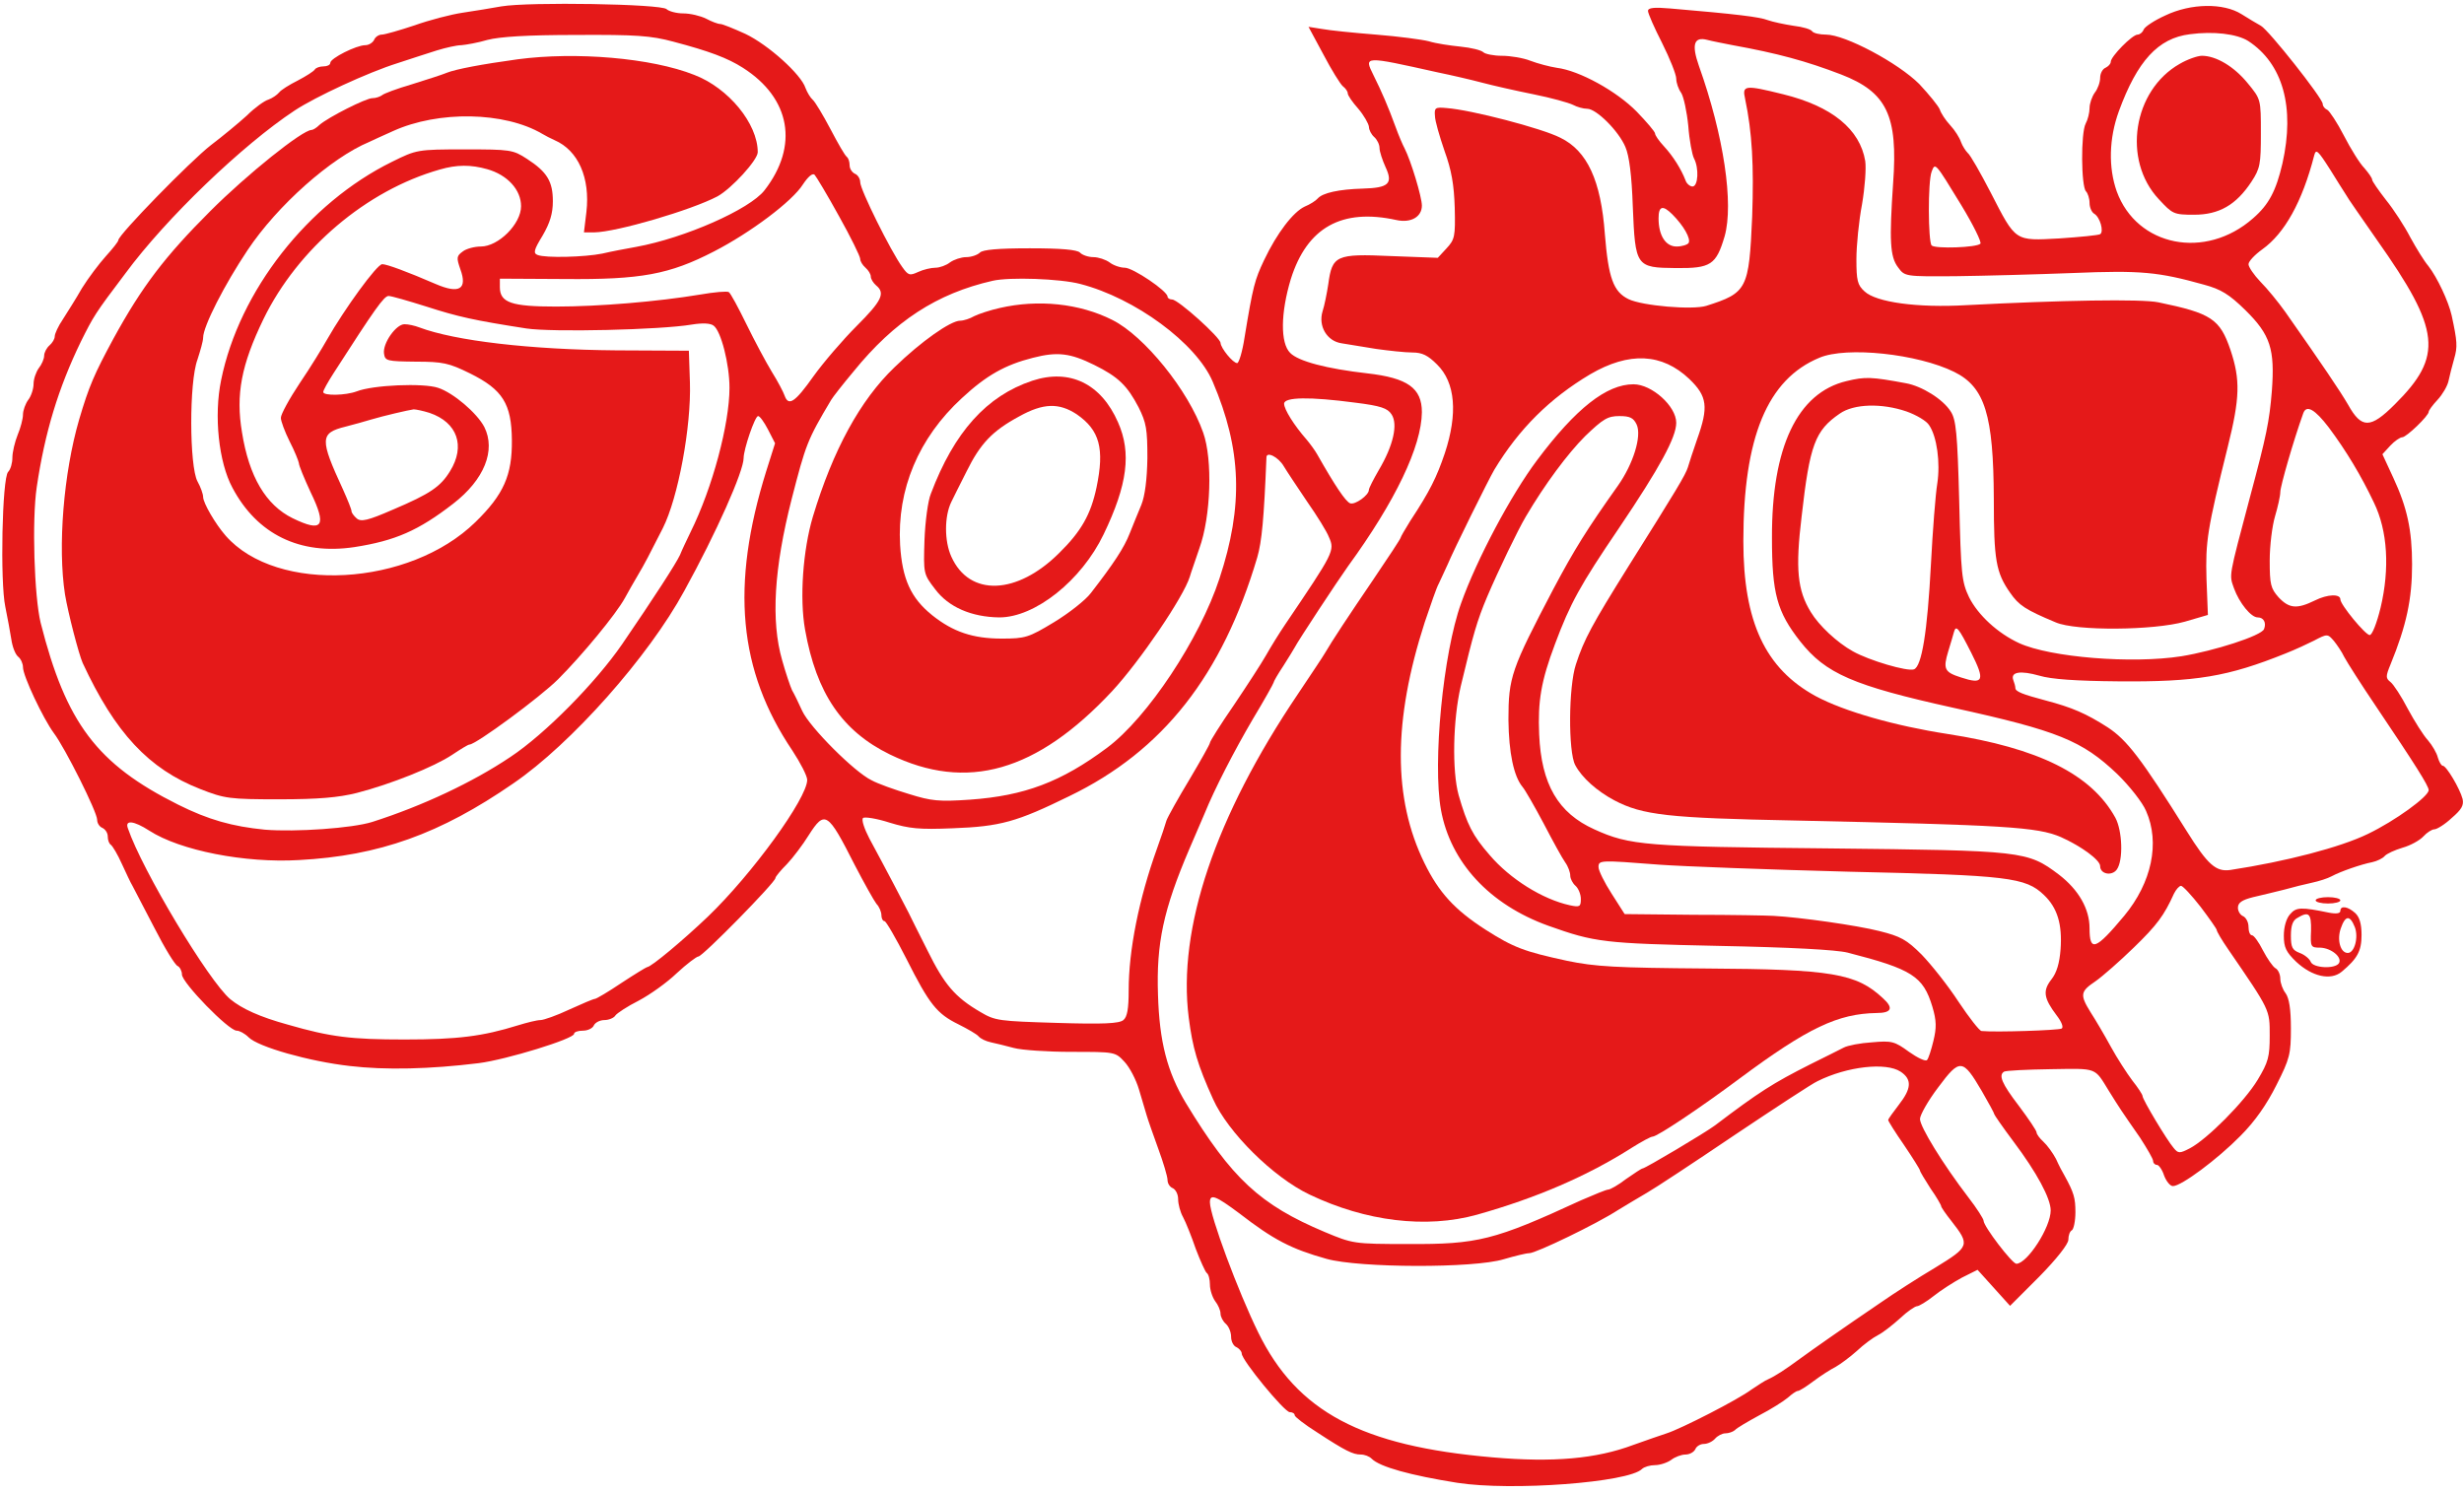 <svg height="1515" viewBox="4.5 6.7 697.5 421.7" width="2500" xmlns="http://www.w3.org/2000/svg"><g fill="#e51919"><path d="m146.5 8c-2.7.5-7.7 1.3-11 1.8-3.4.5-9.5 2.1-13.7 3.6-4.2 1.4-8.4 2.6-9.2 2.6-.9 0-1.9.7-2.2 1.5-.4.8-1.5 1.5-2.5 1.5-2.5 0-9.9 3.7-9.9 5 0 .6-.9 1-1.9 1-1.1 0-2.2.4-2.5.9s-2.5 1.9-4.8 3.1c-2.4 1.2-4.8 2.7-5.3 3.4-.6.7-1.9 1.6-3 2-1.1.3-3.9 2.3-6.1 4.5-2.3 2.1-6.9 5.9-10.2 8.4-5.8 4.5-26.2 25.4-26.2 26.9 0 .4-1.6 2.4-3.5 4.5s-5 6.2-6.8 9.1c-1.7 3-4.2 6.9-5.4 8.8-1.3 1.9-2.3 4.1-2.3 4.8 0 .8-.7 1.9-1.5 2.6s-1.5 2-1.5 2.9-.7 2.5-1.5 3.5c-.8 1.1-1.5 3.1-1.5 4.5s-.7 3.5-1.5 4.5c-.8 1.1-1.5 3-1.5 4.2s-.7 3.8-1.5 5.7c-.8 2-1.5 4.9-1.5 6.5 0 1.5-.5 3.3-1.2 4-1.7 1.7-2.3 31.2-.8 38.2.6 3 1.4 7.2 1.7 9.2.3 2.1 1.1 4.2 1.9 4.9.8.6 1.4 2 1.4 3 0 2.5 5.7 14.5 8.7 18.6 3.2 4.2 12.3 22.4 12.3 24.6 0 1 .7 2 1.5 2.3.8.4 1.5 1.4 1.5 2.4 0 1.1.4 2.1.9 2.4.5.4 1.9 2.7 3.1 5.4 1.2 2.6 2.5 5.4 3 6.2.4.8 3.2 6.2 6.2 11.9 2.9 5.7 5.9 10.6 6.6 10.8.6.3 1.2 1.4 1.2 2.4 0 2.3 13.2 15.9 15.5 15.9.8 0 2.3.8 3.4 1.9 2.7 2.7 17.1 6.8 28.6 8.1 10.1 1.2 22.7.9 36.5-.8 7.9-1 27-6.9 27-8.3 0-.5 1.1-.9 2.5-.9s2.8-.7 3.1-1.5c.4-.8 1.7-1.5 3-1.5 1.2 0 2.7-.6 3.1-1.3.4-.6 3.4-2.6 6.6-4.2 3.2-1.7 8-5.1 10.8-7.8 2.8-2.6 5.6-4.7 6.1-4.7 1.2 0 21.8-21 21.8-22.2 0-.4 1.5-2.2 3.3-4 1.7-1.8 4.5-5.5 6.1-8.1 4.6-7.2 5.4-6.7 13 8.3 2.7 5.2 5.5 10.2 6.2 11.1.8.8 1.4 2.3 1.4 3.2s.4 1.7.9 1.7c.4 0 3.2 4.8 6.2 10.7 6.5 12.9 8.6 15.5 14.7 18.5 2.6 1.3 5.2 2.8 5.7 3.4.6.7 2.1 1.4 3.5 1.7s4.3 1 6.5 1.6 9.6 1.1 16.3 1.1c12.3 0 12.4 0 15 2.8 1.5 1.6 3.3 5.1 4.1 7.8s1.8 6 2.2 7.4 1.9 5.6 3.3 9.5c1.4 3.8 2.6 7.8 2.6 8.8s.7 2 1.5 2.3c.8.4 1.5 1.7 1.5 3.1s.6 3.7 1.4 5.1c.8 1.5 2.4 5.5 3.6 9 1.3 3.4 2.7 6.5 3.1 6.8.5.3.9 1.8.9 3.3s.7 3.6 1.5 4.7c.8 1 1.5 2.6 1.5 3.5s.7 2.2 1.5 2.9 1.5 2.3 1.5 3.7c0 1.3.7 2.6 1.5 2.9.8.4 1.5 1.2 1.5 1.8 0 1.9 12.1 16.6 13.6 16.6.8 0 1.4.4 1.4.9 0 .4 2.8 2.6 6.3 4.8 8.1 5.3 10.2 6.3 12.4 6.3 1.1 0 2.4.5 3.1 1.2 2.3 2.3 11 4.7 24.2 6.8 15.4 2.4 48.5-.1 52.3-3.9.6-.6 2.3-1.1 3.7-1.1s3.5-.7 4.6-1.5c1-.8 2.9-1.5 4-1.5 1.2 0 2.4-.7 2.8-1.5.3-.8 1.4-1.5 2.4-1.5 1.1 0 2.5-.7 3.2-1.5s2-1.5 2.9-1.5 2.1-.4 2.7-.9c.5-.6 3.6-2.4 6.9-4.2 3.3-1.7 6.9-4 8.1-5 1.1-1 2.4-1.9 2.8-1.9.5 0 2.5-1.3 4.5-2.8s4.8-3.3 6.2-4c1.4-.8 4.1-2.8 6-4.5 1.9-1.8 4.6-3.8 6-4.5s4.2-2.9 6.3-4.8c2-1.9 4.2-3.4 4.8-3.4.5 0 2.7-1.3 4.7-2.9s5.6-3.9 8-5.2l4.4-2.2 4.6 5.1 4.6 5.1 8.3-8.3c4.9-5 8.2-9.2 8.2-10.4s.4-2.4 1-2.7c.5-.3 1-2.6 1-5.1 0-4-.4-5.5-3.1-10.4-.5-.8-1.6-2.9-2.4-4.7-.9-1.7-2.5-3.9-3.6-4.9-1-.9-1.9-2.1-1.9-2.6s-2.3-3.9-5-7.5c-4.9-6.4-5.8-8.7-4.2-9.7.5-.3 6.4-.6 13.2-.7 13.4-.2 12.3-.6 16.5 6.2 1.1 1.8 2.7 4.3 3.5 5.5s3.2 4.7 5.3 7.7c2 3.1 3.7 6 3.7 6.6s.5 1.1 1.1 1.1c.5 0 1.5 1.4 2 3 .6 1.6 1.7 3 2.5 3 2.4 0 12.6-7.6 19.1-14.2 4.2-4.2 7.5-9 10.2-14.4 3.8-7.5 4.1-8.8 4.1-16.1 0-5.4-.5-8.5-1.5-9.9-.8-1-1.5-2.9-1.5-4.1s-.6-2.6-1.4-3c-.7-.4-2.3-2.7-3.5-5-1.2-2.4-2.6-4.3-3.1-4.3-.6 0-1-1.1-1-2.4s-.7-2.6-1.5-3c-.8-.3-1.5-1.4-1.5-2.4 0-1.4 1.1-2.2 4.3-3 2.3-.5 6.2-1.5 8.7-2.1 2.5-.7 6.1-1.6 8-2s4.4-1.2 5.5-1.8c2.6-1.4 8.4-3.4 11.5-4 1.4-.3 3-1.1 3.5-1.7.6-.7 2.8-1.7 5.1-2.4 2.2-.6 4.9-2.1 5.9-3.2s2.4-2 3.1-2 3-1.4 4.9-3.2c2.8-2.4 3.5-3.6 3.1-5.4-.8-3-4.6-9.4-5.6-9.4-.4 0-1-1-1.4-2.3-.3-1.3-1.6-3.5-2.8-4.9-1.3-1.4-3.8-5.4-5.7-8.9-1.8-3.5-4.1-7-4.9-7.6-1.4-1.1-1.4-1.6 0-5 4.5-11 6.1-18.5 6.1-28.3 0-9.7-1.4-16.1-5.3-24.5l-3.1-6.7 2.2-2.4c1.2-1.3 2.8-2.4 3.4-2.4 1.2 0 7.5-6.1 7.5-7.2 0-.4 1.1-1.9 2.5-3.4s2.8-3.9 3.1-5.3 1-4.2 1.6-6.3c1-3.4.9-4.9-.7-12.3-.9-4-4.1-10.8-6.6-14-1.2-1.4-3.4-5-5.1-8.1-1.6-3.1-4.7-7.9-6.9-10.6-2.1-2.7-3.9-5.3-3.9-5.7 0-.5-1-1.9-2.2-3.3-1.3-1.3-3.9-5.5-5.8-9.2s-4.1-7-4.7-7.3c-.7-.3-1.3-1-1.3-1.7-.1-1.7-15.3-20.9-17.5-22.1-1.1-.6-3.6-2.1-5.5-3.3-5.1-3.2-14.3-3.1-21.6.4-3.1 1.4-5.8 3.2-6.1 4s-1.1 1.4-1.7 1.4c-1.5 0-7.6 6.2-7.6 7.7 0 .6-.7 1.3-1.5 1.7-.8.3-1.5 1.6-1.5 2.8 0 1.3-.7 3.2-1.5 4.2-.8 1.1-1.5 3.1-1.5 4.4s-.5 3.3-1.1 4.4c-1.4 2.6-1.3 17.8.1 19.2.5.5 1 2 1 3.3 0 1.2.6 2.6 1.3 3 1.7 1 2.8 5.1 1.7 5.8-.5.3-5.6.8-11.5 1.2-12.8.7-12.3 1-19.5-13-2.9-5.6-5.8-10.7-6.5-11.2-.6-.6-1.5-2-1.9-3.1-.4-1.2-1.7-3.3-3.1-4.8-1.3-1.4-2.6-3.4-2.9-4.4-.4-1-3-4.2-5.8-7.2-6-6-21-14-26.4-14-1.8 0-3.5-.4-3.9-.9-.3-.6-2.7-1.3-5.3-1.6-2.6-.4-5.9-1.1-7.3-1.6-2.3-.9-8.8-1.7-27.6-3.3-4.6-.4-6.3-.2-6.3.7 0 .7 1.8 4.8 4 9.1 2.2 4.4 4 8.9 4 10.1 0 1.1.6 2.9 1.4 4 .7 1.1 1.6 5.3 2 9.3.3 4.1 1.1 8.2 1.6 9.2 1.5 2.8 1.2 8-.4 8-.7 0-1.7-.8-2-1.8-1.2-3.1-3.5-6.8-6.1-9.6-1.4-1.5-2.5-3.1-2.5-3.6s-2.4-3.3-5.2-6.2c-5.7-5.8-16.2-11.6-22.6-12.4-2-.3-5.4-1.2-7.5-2-2-.8-5.7-1.4-8-1.4-2.4 0-4.8-.5-5.3-1-.6-.6-3.5-1.3-6.5-1.6s-7-.9-8.9-1.5c-1.9-.5-8.7-1.4-15-1.9s-13.2-1.2-15.3-1.6l-3.8-.6 4.2 7.8c2.3 4.4 4.8 8.4 5.5 9 .8.6 1.4 1.5 1.4 2 0 .6 1.3 2.5 3 4.4 1.6 1.9 2.9 4.2 3 5.1 0 .9.7 2.2 1.5 2.9s1.5 2.1 1.5 3.1.8 3.4 1.7 5.4c2.2 4.7.9 5.9-6.5 6.1-6.7.2-11.3 1.2-12.7 2.8-.5.6-2.2 1.7-3.7 2.3-3.2 1.5-7.8 7.4-11.5 15.2-2.6 5.5-3.1 7.2-5.5 21.8-.6 4-1.6 7.3-2.1 7.3-1.2 0-4.6-4.2-4.7-5.7 0-1.5-12-12.3-13.7-12.3-.7 0-1.3-.4-1.3-.8 0-1.6-9.8-8.2-12.1-8.2-1.3 0-3.3-.7-4.3-1.5-1.1-.8-3.2-1.5-4.6-1.5s-3.2-.6-3.8-1.3c-.9-.8-5.2-1.2-14.2-1.2s-13.3.4-14.1 1.2c-.7.7-2.5 1.3-3.9 1.3s-3.5.7-4.6 1.5c-1 .8-2.9 1.5-4.1 1.5s-3.4.5-4.9 1.2c-2.4 1.1-2.8 1-4.5-1.4-3.2-4.4-11.9-21.9-11.9-24 0-1-.7-2.1-1.5-2.4-.8-.4-1.5-1.4-1.5-2.4 0-1.1-.4-2.1-.8-2.4-.5-.3-2.5-3.8-4.6-7.8s-4.4-7.8-5-8.3c-.7-.6-1.6-2.1-2.1-3.4-1.2-3.8-10.5-12.2-17-15.3-3.3-1.5-6.5-2.8-7.1-2.8-.7 0-2.5-.7-4-1.5-1.6-.8-4.5-1.5-6.5-1.5-1.9 0-4.1-.6-4.7-1.2-1.5-1.5-38.9-2.1-46.7-.8zm494.4 9.8c9.8 6.4 13.3 18.7 9.7 34.7-1.8 7.7-3.8 11.6-8.3 15.5-13.5 11.9-32.9 8-38.6-7.6-2.4-6.8-2.2-15 .6-22.7 5.2-14.2 11.1-20.7 20.1-21.8 6.7-.9 13.3-.1 16.5 1.9zm-445.8.2c10.2 2.7 15.3 4.6 19.7 7.4 13.5 8.6 15.9 22.1 6.1 34.7-4.2 5.4-22.6 13.5-36.3 16-2.8.5-7.1 1.3-9.6 1.9-5 1-16 1.3-18.3.4-1.3-.5-1.1-1.4 1.4-5.5 2.1-3.6 2.9-6.3 2.9-9.7 0-5.6-1.6-8.3-7.3-12-4-2.6-4.7-2.7-17.7-2.7-13.4 0-13.6.1-20.5 3.5-23.8 11.7-43.3 36.6-48.4 61.8-2.1 10.1-.7 23.3 3.2 30.5 7 13.2 19.1 19.1 34.5 16.8 11.6-1.8 18.2-4.7 28-12.3 8.8-6.8 12.1-15.1 8.8-21.7-2.1-4-8.8-9.7-13.1-11.1-4.2-1.4-18.4-.8-23 1-3.2 1.2-9.5 1.3-9.5.2 0-.5 1.3-2.8 2.9-5.3 11.7-18.2 14.3-21.9 15.6-21.9.8 0 5.6 1.4 10.7 3 9 2.9 13.5 3.9 28.3 6.2 7.3 1.1 37.9.4 46.8-1.1 3.1-.5 5.3-.4 6.2.3 2.1 1.5 4.5 10.9 4.5 17.6 0 10.2-4.8 28.3-11 40.8-1.1 2.3-2.5 5.2-3 6.5-1.1 2.4-7.3 12-16.4 25.3-7.5 10.9-21.8 25.4-31.6 31.9-10.7 7.2-25 13.9-39.1 18.4-5.7 1.8-21.7 2.9-30.4 2.2-9.2-.9-16-2.8-24.6-7.1-23-11.5-31.7-23.1-38.9-51.5-1.8-7.4-2.5-29-1.1-38.4 2.3-15.5 6.1-28 12.5-41.2 3.6-7.2 3.9-7.8 12.6-19.3 11.5-15.6 33.2-36.4 47.9-46.1 5.9-3.9 20.8-10.8 29.1-13.4 3.6-1.2 8.6-2.8 11.1-3.6 2.6-.8 5.7-1.5 7-1.5 1.3-.1 4.7-.7 7.4-1.5 3.5-.9 11.2-1.4 25.1-1.4 16.9-.1 21.2.2 27.5 1.9zm299.9 1c12.7 2.3 20.8 4.5 30.7 8.3 12.9 5 16.1 11.6 14.7 30.7-1.1 16.3-.9 20.9 1.4 23.9 1.9 2.6 2 2.6 16.3 2.5 7.9-.1 22.9-.5 33.2-.9 19.3-.8 24.2-.3 37.1 3.3 4.8 1.3 7.1 2.7 11.7 7.2 7.1 7 8.4 11 7.5 23-.7 8.5-1.5 12.5-6.2 30-6.1 23-5.9 21.8-4.5 25.8 1.5 4.1 4.8 8.2 6.7 8.2 1.7 0 2.5 1.5 1.8 3.3-.7 1.9-14.2 6.2-23.4 7.7-14.1 2.2-37.1.3-45.9-3.7-6.1-2.8-11.7-8-14.2-13-2.1-4.4-2.3-6.5-2.8-27.3-.5-19.3-.9-23-2.4-25.3-2.2-3.5-8.2-7.2-12.7-8-9.7-1.8-11.5-1.9-16.8-.6-13.9 3.3-21.2 18.7-21.1 44.4 0 15.7 1.4 20.9 8 29.3 7.2 9.1 14.9 12.5 43.4 18.8 29.6 6.5 36.4 9.3 46.3 18.7 3.5 3.4 7.2 8.1 8.2 10.5 4 9 1.6 20.3-6.2 29.7-8.1 9.7-9.8 10.3-9.8 3.5 0-5.5-3.1-10.9-8.7-15.2-8.9-6.7-10.1-6.8-65.1-7.4-51.8-.5-56.3-.8-66.4-5.4-10.2-4.6-15-12.7-15.6-26.9-.4-9.3.5-15 4.5-25.6 4.3-11.5 7.1-16.6 18.1-32.8 11.6-17.2 16.2-25.7 16.2-29.8 0-4.7-6.9-10.9-12.1-10.9-7.6 0-16.3 6.8-27.3 21.5-7.3 9.7-17.1 28.1-21.5 40.5-5.1 14.1-8.1 45.2-5.7 58.5 2.7 14.8 13.7 26.8 30.4 32.8 13.2 4.7 15.6 5 48.2 5.7 20.3.4 33.3 1.1 36.5 1.9 18.3 4.7 21.4 6.7 24 15.3 1.2 4 1.2 6 .3 9.7-.6 2.5-1.4 5-1.8 5.4-.4.5-2.7-.6-5.1-2.3-4.1-3-4.9-3.2-10.5-2.7-3.3.2-6.9.9-8 1.5-1 .5-5.3 2.7-9.4 4.7-10.7 5.4-14.6 7.9-27 17.3-2.8 2.1-19.8 12.2-20.5 12.2-.3 0-2.4 1.4-4.7 3-2.2 1.7-4.5 3-5.1 3-.5 0-3.9 1.4-7.6 3-24.7 11.4-29.3 12.5-49.1 12.4-15.3 0-15.6-.1-23.5-3.4-18.3-7.7-26.3-15.1-39.3-36.5-5.3-8.8-7.5-17.4-7.9-30.6-.5-14.6 1.5-24.1 8.9-41.4 1.7-3.9 3.6-8.4 4.3-10 2.8-6.9 8.3-17.6 13.7-26.8 3.2-5.3 5.8-10 5.8-10.2 0-.3 1.2-2.4 2.8-4.8 1.5-2.3 2.9-4.7 3.2-5.2.9-1.8 12.1-18.8 15.1-23 13.4-18.4 20.8-33.9 20.9-43.6 0-6.8-4-9.7-15.5-11-11.4-1.3-19.5-3.4-21.8-5.8-2.8-2.8-2.7-11.3.2-20.9 4.6-14.6 14.4-20.1 29.9-16.7 4.1.9 7.2-.9 7.2-4.1 0-2.4-3.1-12.7-4.9-16.2-.5-.9-1.7-3.7-2.6-6.2-2-5.5-3.9-9.9-6.2-14.5-2.7-5.5-2.9-5.5 18.2-.8 3.9.8 9.5 2.1 12.5 2.9s9.6 2.3 14.6 3.3 10 2.4 11.2 3c1.1.6 2.9 1.1 4 1.1 2.6 0 8.9 6.3 10.8 10.8 1.1 2.5 1.8 8.1 2.1 16.8.7 17.1.9 17.4 12.2 17.5 9.9.1 11.4-.9 13.8-9 2.6-9.2-.2-28.4-7.3-48.3-2.1-6-1.4-8.3 2.4-7.3 1.5.4 4.7 1 7.2 1.5zm169.1 35.2c1.8 2.9 3.8 6.1 4.4 7 .5 1 4.6 6.8 8.9 13 18 25.5 18.8 32.8 5 46.5-6.9 6.9-9.4 6.9-13.2.1-2.4-4.1-7.2-11.2-17.8-26.3-2-2.8-5.1-6.6-7-8.5-1.9-2-3.4-4.2-3.4-5s1.8-2.7 3.9-4.2c6.3-4.5 11.3-13.4 14.7-26.6.5-1.9 1-1.5 4.5 4zm-521.7-.1c5.7 1.6 9.6 5.8 9.6 10.5 0 5-6.4 11.4-11.4 11.4-1.7 0-4.1.6-5.1 1.4-1.8 1.3-1.8 1.8-.7 5 2.1 5.7-.3 7.1-7 4.2-8.1-3.5-13.8-5.6-15.1-5.6-1.5 0-10.7 12.7-15.6 21.3-1.3 2.3-4.7 7.9-7.7 12.3-3 4.5-5.4 8.9-5.4 9.9 0 .9 1.1 3.9 2.5 6.7 1.4 2.7 2.5 5.5 2.6 6.1 0 .7 1.5 4.3 3.3 8.2 4.7 9.7 3.5 11.6-5.1 7.4-7.5-3.7-12.3-11.7-14.3-24.3-1.8-10.7-.2-19.1 6.1-32.1 9.7-19.9 29.1-36.4 49.9-42.3 4.8-1.4 8.8-1.4 13.4-.1zm417.3 10.2c3.4 5.6 5.8 10.5 5.4 10.9-1 1.1-12.8 1.5-13.8.5-1-1.1-1.1-18.1 0-20.9 1-2.7 1-2.6 8.4 9.5zm-317.7 3.1c3.3 5.9 6 11.4 6 12.1s.7 1.8 1.5 2.5 1.5 1.8 1.5 2.5.7 1.8 1.5 2.5c2.7 2.2 1.6 4.4-5.5 11.5-3.9 3.9-9.4 10.3-12.2 14.2-5.3 7.5-7.1 8.6-8.2 5.5-.3-.9-1.9-4-3.6-6.7-1.7-2.8-4.9-8.8-7.2-13.5s-4.5-8.8-5-9.1-4.1 0-8.1.7c-12 2-28.7 3.4-40.8 3.4-12.6 0-15.9-1.1-15.9-5.5v-2.4l18.3.1c21.7.2 29.7-1.3 42.3-7.8 10.3-5.3 22.2-14.2 25.2-19 1.4-2.1 2.7-3.3 3.3-2.7.4.4 3.6 5.7 6.9 11.7zm235.9-.5c3.2 3.2 5.3 6.9 4.6 8.1-.3.5-1.9 1-3.4 1-3.1 0-5.1-3.1-5.1-8 0-3.5 1.2-3.8 3.9-1.1zm-167.6 19.7c15.5 4 32.9 16.8 37.5 27.7 8.2 19.2 8.7 35.1 1.9 55.7-5.6 17.1-20.4 39.4-31.8 47.9-13 9.7-23.4 13.6-38.8 14.7-8.8.6-10.9.4-17.3-1.6-4-1.2-8.8-2.9-10.6-3.9-4.8-2.3-17.4-14.9-19.6-19.6-1-2.2-2.3-4.9-2.9-5.9-.5-1.1-1.8-4.9-2.8-8.5-3.2-11.1-2.3-26 2.7-45.6 4-15.5 4.4-16.7 11.2-28.1.4-.7 3.2-4.3 6.3-8 11.6-14.3 23.6-22.1 39.4-25.7 4.8-1.1 19.1-.6 24.8.9zm77.8 33.6c7.3.9 9.2 1.6 10.3 3.3 1.9 2.8.5 8.9-3.6 15.8-1.5 2.6-2.8 5.1-2.8 5.6 0 1.5-3.9 4.3-5.3 3.8-1.3-.5-4.3-5-9.3-13.8-.6-1.1-2-3-3-4.2-3.6-4.1-6.4-8.6-6.4-10.2 0-1.9 7.3-2 20.1-.3zm156.1 2.5c2.8 1 5.7 2.7 6.4 3.9 2.2 3.2 3.2 10.6 2.3 16.5-.5 3-1.3 13.3-1.8 22.9-1 19.1-2.6 28.9-4.8 29.7-1.8.7-12.7-2.5-17.3-5.1-4.5-2.5-9.6-7.3-11.9-11.1-3.8-6.2-4.4-12.2-2.6-27.1 2.3-20.3 3.8-24.3 10.8-29.1 4-2.8 11.9-3 18.9-.6zm-418.1.4c7.9 2.7 10.2 9.4 5.8 16.5-2.7 4.4-5.6 6.4-16.2 10.9-7.1 3.1-9 3.5-10.2 2.5-.8-.7-1.5-1.6-1.5-2.1s-1.1-3.2-2.4-6.1c-6.6-14.3-6.6-16 .7-17.8 2.3-.6 5.6-1.5 7.2-2 3.7-1.1 10.6-2.7 12.1-2.9.6 0 2.6.4 4.5 1zm537.6 4.1c5 6.7 9.2 13.7 12.8 21.3 3.9 8 4.5 18.7 1.9 29.7-1.1 4.5-2.4 7.8-3.1 7.8-1.2 0-8.3-8.6-8.3-10.1 0-1.6-3.6-1.5-7.2.3-5.1 2.5-7.3 2.3-10.3-.9-2.2-2.5-2.5-3.6-2.5-10.4 0-4.2.7-9.8 1.5-12.5s1.5-5.8 1.5-6.9c0-1.6 3.7-14.5 6.5-22.3.9-2.5 3.3-1.1 7.2 4zm-441.8.6 2 3.9-2.5 7.9c-10.1 32.4-7.9 56.4 7.4 79.1 2.3 3.5 4.2 7.2 4.2 8.3 0 5.2-15.6 26.7-28.1 38.7-6.9 6.6-16.1 14.3-17.2 14.3-.2 0-3.5 2-7.3 4.5-3.7 2.5-7.1 4.5-7.5 4.5s-3.7 1.4-7.2 3c-3.6 1.7-7.3 3-8.2 3-1 0-3.8.7-6.4 1.5-10 3.1-17 4-32.1 4s-20.9-.7-33-4.2c-8-2.2-13-4.5-16.3-7.2-6.1-5.1-25-36.6-29-48.4-.9-2.4 1.6-2.2 6.1.7 8.7 5.6 27 9.2 42.3 8.3 22.7-1.2 40-7.4 60.7-21.7 16.4-11.2 38.3-35.9 48.4-54.5 9.1-16.5 16.8-33.9 16.8-37.6 0-2.5 3.2-11.9 4.1-11.9.5 0 1.7 1.7 2.8 3.8zm245.9-1.4c1.5 3.3-1 11.2-5.3 17.3-8.8 12.4-12.3 18-18.3 29.3-11.9 22.7-12.7 24.9-12.7 37 .1 9.3 1.5 16 4 19 .7.8 3.4 5.5 6 10.4 2.6 5 5.3 9.9 6.1 11s1.4 2.8 1.4 3.7.7 2.2 1.5 2.9 1.5 2.4 1.5 3.7c0 2.2-.3 2.4-3.1 1.8-7.8-1.7-17-7.5-22.7-14.2-4.9-5.6-6.4-8.7-8.8-17-1.9-6.9-1.6-21.4.6-30.8 3.6-15 4.6-18.5 7.5-25.4 3.2-7.5 8.6-18.7 10.9-22.6 5.4-9.2 11.9-17.9 16.8-22.8 5.1-4.9 6.4-5.7 9.7-5.7 3 0 4 .5 4.9 2.4zm-99.9 11.8c.9 1.5 3.9 6 6.6 10 2.8 4 5.6 8.5 6.2 10.1 1.7 3.8 1.4 4.3-12.4 24.7-1.7 2.5-4.1 6.4-5.4 8.7s-5.4 8.6-9.1 14.1c-3.8 5.5-6.8 10.3-6.8 10.7s-2.6 5-5.8 10.4c-3.2 5.3-6.1 10.5-6.5 11.6-.3 1.1-1.5 4.7-2.7 8-5.1 14.2-8 28.7-8 40.1 0 5.2-.4 7.5-1.5 8.4-1.2 1-5.8 1.2-18.8.8-16.5-.5-17.5-.6-21.7-3.1-7.2-4.2-10.2-7.8-14.9-17.3-2.5-4.9-4.9-9.8-5.4-10.8-1-2-6.6-12.7-11.1-21-1.4-2.7-2.3-5.3-1.8-5.8.4-.4 3.8.1 7.5 1.3 5.6 1.7 8.4 2 17.9 1.6 13.5-.5 18.1-1.8 33-9.1 26.5-12.8 43.3-34.2 53.2-67.6 1.3-4.5 1.9-11 2.6-28.3 0-1.8 3.4-.1 4.9 2.5zm194.6 52.8c4 7.9 3.5 9.1-2.9 7-4.7-1.5-5.1-2.4-3.6-7.4.7-2.2 1.4-4.7 1.6-5.4.6-2.2 1.3-1.3 4.9 5.8zm102.7-3.3c.8 1 2.2 3 2.9 4.5.8 1.5 4.8 7.8 9 14 11.1 16.5 14.9 22.5 14.9 23.7 0 1.8-9.5 8.7-17.2 12.4-7.8 3.8-23.2 7.8-38.9 10.2-4.1.6-6.4-1.4-12.4-11-12.9-20.6-16.9-25.8-22.4-29.4-6.1-3.9-10-5.6-17.6-7.6-6.4-1.7-8.5-2.5-8.5-3.5 0-.5-.3-1.5-.6-2.3-.8-2.3 2.1-2.7 7.4-1.2 3.3 1 10.4 1.5 22.3 1.6 22 .2 31-1.3 47.4-7.9 2.8-1.1 6.4-2.8 8-3.6 3.8-2 3.9-2 5.7.1zm-191.1 63.3c6.8.5 31.1 1.4 53.9 2 45 1 49.9 1.6 55.1 6.6 3.8 3.6 5.2 8.3 4.7 15.3-.3 4-1.1 6.7-2.6 8.6-2.5 3.2-2.2 5.3 1.5 10.2 1.4 1.8 2 3.4 1.4 3.7-.8.5-18.7 1.1-22.7.7-.6-.1-3.5-3.8-6.5-8.3-3-4.6-7.7-10.5-10.4-13.3-4.3-4.3-6-5.2-12-6.7-6.3-1.6-22.4-3.9-30-4.3-1.6-.1-11.8-.3-22.5-.3l-19.6-.2-3.7-5.8c-2-3.1-3.7-6.5-3.7-7.5 0-2 .4-2 17.1-.7zm153.3 11.9c2.5 3.3 4.6 6.3 4.6 6.6 0 .4 1.4 2.8 3.2 5.4 12 17.5 11.8 17.1 11.8 24.5 0 6-.4 7.5-3.4 12.5-3.8 6.3-14.4 16.9-19.2 19.4-2.9 1.5-3.3 1.5-4.6-.1-1.9-2.2-8.8-13.7-8.8-14.7 0-.4-1.3-2.4-2.9-4.4-1.5-2-4.3-6.3-6.1-9.6s-4.4-7.7-5.7-9.7c-3.1-5-2.9-5.9 1.4-8.8 2-1.4 6.9-5.7 10.8-9.5 6.6-6.4 8.6-9.1 11.4-15.3.6-1.2 1.5-2.2 2-2.2s3 2.7 5.5 5.9zm-61.9 52.2c1.9 3.3 3.5 6.2 3.5 6.5 0 .2 2.4 3.7 5.4 7.7 6.7 8.9 10.6 16.2 10.6 19.6 0 4.8-6.6 15-9.7 15.1-1.2 0-9.3-10.6-9.3-12.2 0-.5-1.9-3.5-4.3-6.6-7.2-9.4-13.7-20-13.7-22.2 0-1.1 2.3-5.2 5.2-9 6.1-8.2 6.9-8.1 12.3 1.1zm-23-5.5c3.3 2.2 3.1 4.8-.5 9.4-1.6 2.1-3 4-3 4.3s2 3.5 4.5 7.1c2.5 3.7 4.5 6.9 4.5 7.2s1.4 2.6 3 5.1c1.7 2.4 3 4.7 3 5s1.3 2.2 2.9 4.2c5.3 6.8 5.2 7.2-4.6 13.2-4.9 2.9-11.7 7.3-15.3 9.8-10.9 7.4-19.3 13.3-23 16-4.2 3.1-7 4.9-9 5.8-.8.3-2.9 1.7-4.7 2.9-3.7 2.8-19.9 11.1-24 12.4-1.6.5-5.8 2-9.5 3.3-10.4 3.9-22.6 5-39.8 3.5-37.1-3.2-55.3-12.9-66.3-35.3-5.7-11.6-13.7-33.1-13.7-36.9 0-2.5 1.6-1.9 8.3 3.1 9.7 7.5 14.7 10.1 24.7 12.9 9.3 2.6 41.8 2.7 50.2.1 3.1-.9 6.3-1.7 7.2-1.7 1.9 0 19.1-8.3 25.1-12.2 2.2-1.3 5.9-3.6 8.2-4.9s13.5-8.7 24.9-16.4c11.5-7.7 22-14.6 23.4-15.2 8.4-4.2 19.4-5.4 23.5-2.7z"/><path d="m621.5 24.3c-13.2 7.5-16.3 27.2-5.9 38.3 3.9 4.2 4.2 4.4 10 4.4 7.1 0 11.9-2.8 16.2-9.3 2.5-3.8 2.7-5 2.7-13.8 0-9.6 0-9.6-3.7-14.1-3.9-4.8-9-7.8-13-7.8-1.2 0-4.1 1-6.3 2.3zm-470.5-1.3c-10.2 1.4-17.5 2.8-20 3.8-1.4.6-5.9 2-10 3.3-4.1 1.2-7.9 2.6-8.4 3.1-.6.4-1.7.8-2.7.8-1.8 0-12.5 5.4-15 7.6-.8.8-1.8 1.4-2.2 1.4-2.6 0-18.3 12.6-28.7 23-12.8 12.8-19.3 21.3-27.4 36.1-5.4 10-6.9 13.4-9.7 22.9-4.4 15.1-6.1 36-4 49.5.9 5.4 3.9 16.9 5 19.4 9.2 19.8 18.7 30 33.3 35.7 6.9 2.7 8.2 2.9 22.3 2.9 11.1 0 16.8-.5 22-1.8 9.7-2.5 21.9-7.4 27-10.8 2.4-1.6 4.5-2.9 4.9-2.9 1.8 0 20-13.4 25.1-18.5 6.7-6.7 16.4-18.4 18.9-23 .9-1.7 2.6-4.6 3.7-6.5 1.8-3 3.3-5.9 7-13.2 4.4-8.7 8.1-28.9 7.7-41.3l-.3-9-20.5-.1c-24.4-.2-45.7-2.7-55.8-6.5-1.3-.5-3.1-.9-4.2-.9-2.4 0-6.2 5.4-5.8 8.3.3 2.1.8 2.2 9 2.3 7.7 0 9.4.4 15.3 3.3 9.3 4.6 11.8 8.6 11.9 18.9.1 9.9-2.3 15.4-10.3 23.2-18.7 18.3-56.2 20.4-70.7 3.9-2.9-3.3-6.4-9.3-6.4-11 0-.8-.7-2.8-1.6-4.4-2.3-4.3-2.4-28.1 0-34.5.8-2.5 1.6-5.2 1.6-6.2 0-3.2 6.1-15.1 12.6-24.8 8.4-12.6 23.6-26.1 34.4-30.6.8-.4 3.9-1.8 6.8-3.1 12.8-5.8 31.5-5.5 42.2.8.8.5 2.4 1.3 3.5 1.8 6.7 2.9 10.1 10.7 9 20.3l-.7 5.8h2.9c6.4-.1 27.5-6.3 34.9-10.2 4-2.2 11.4-10.3 11.4-12.5 0-8.1-8.3-18.2-18-21.9-12.1-4.8-33.5-6.6-50-4.4zm347.5 11.2c2 9.5 2.5 18.8 2 33.3-.9 20.6-1.4 21.6-13 25.3-3.9 1.2-18.1 0-22-1.9-4.3-2.1-5.7-6-6.7-18.4-1.1-15.2-5-23.6-12.6-27.3-5.3-2.7-25.3-7.9-32.2-8.4-3.2-.3-3.5-.1-3.3 2.2 0 1.4 1.3 5.8 2.7 9.9 2 5.5 2.7 9.6 2.9 16.1.2 8.2 0 9-2.3 11.5l-2.5 2.7-13.3-.5c-15.5-.7-16.6-.2-17.7 8-.4 2.6-1.1 6.1-1.6 7.6-1.3 4.2 1.2 8.5 5.4 9.1 1.7.3 6.2 1 9.8 1.6 3.6.5 8.2 1 10.2 1 2.8 0 4.4.8 7 3.4 5.2 5.1 5.9 13.9 2.2 25.1-2.3 6.8-4.2 10.7-9.8 19.2-1.5 2.4-2.7 4.5-2.7 4.7 0 .3-3.5 5.6-7.7 11.8-7.4 10.9-11.7 17.4-13.8 21-.5.9-4 6.1-7.6 11.5-23.4 34.7-34.1 66.4-30.9 91.6 1.1 8.6 2.5 13.4 6.9 23.1 4.2 9.4 17 22.1 27.3 27 15.9 7.6 33 9.7 47.4 5.7 16.7-4.7 31.2-10.9 43.9-19 2.7-1.7 5.3-3.1 5.8-3.1 1.3 0 13.3-8 24.7-16.5 19.4-14.4 27.8-18.3 38.7-18.5 4.3 0 4.9-1.4 1.8-4.2-7.5-7-14.4-8.2-50-8.4-25.6-.2-31.4-.5-39.5-2.2-12-2.6-15-3.7-23-8.8-8.7-5.6-13.2-10.5-17.3-18.9-8.9-18.2-8.9-40.2.1-68.1 1.7-5 3.4-10 4-11 .5-1 1.6-3.5 2.5-5.4 1.6-3.9 11.6-24.1 13.2-26.8 7-11.6 15.7-20.2 27.1-27 11.1-6.5 20.4-6 28.1 1.3 5.1 4.9 5.5 7.9 2.2 17.1-1.1 3.2-2.3 6.8-2.6 7.9-.7 2.2-3.1 6.2-16.8 28-10.3 16.5-12.6 20.7-14.9 27.8-2.1 6.3-2.2 24.7-.2 28.5 1.9 3.6 6.2 7.4 11.1 10 8 4.2 15.3 5 51 5.7 59.5 1.3 68.7 1.8 75.4 4.7 5.8 2.6 11.1 6.5 11.1 8.2 0 2.3 3.3 2.9 4.7 1 1.9-2.6 1.6-11-.4-14.7-6.8-12.3-21.7-19.7-47.5-23.7-14.9-2.3-29.3-6.4-37.3-10.7-14.3-7.8-20.5-21-20.5-43.9 0-29.4 6.8-45.8 21.5-51.9 7.7-3.3 27.9-1.1 38.2 4 8.7 4.3 11.1 12.2 11.2 36 0 17.2.6 20.8 4.6 26.5 2.5 3.6 4.3 4.8 12.9 8.4 5.7 2.5 27.8 2.3 36.6-.2l6.5-1.9-.4-10.2c-.3-10.6.2-13.9 6-37.3 3.5-14 3.6-19.1.8-27.5-3-8.8-5.4-10.4-20.4-13.5-4.8-1-27.5-.6-54.4.8-13.8.8-25.5-.8-28.8-3.9-2-1.8-2.3-3.1-2.3-9.1 0-3.9.7-10.9 1.6-15.6.8-4.7 1.2-10.1.9-12.2-1.5-9-9.4-15.5-23.2-18.9-10.9-2.7-11.7-2.6-10.8 1.3zm-211 59.2c-2.7.6-6 1.7-7.2 2.3-1.2.7-3 1.3-4 1.3-2.7 0-11.1 5.9-18.6 13.2-9.7 9.3-17.4 23.4-23.1 42.3-2.8 9.4-3.8 23.1-2.2 32 3.2 18 10.5 28.7 24 35.3 21.8 10.6 41.6 4.9 62.9-17.9 7.8-8.4 20.2-26.6 22-32.4.3-1.1 1.6-4.7 2.7-8 3.3-9.1 3.8-25.2 1.1-32.8-4.2-12-16.7-27.4-25.7-31.9-9.3-4.7-21-5.9-31.9-3.4zm26.7 16.1c6.9 3.4 9.4 5.9 12.6 12 2.2 4.4 2.5 6.2 2.5 14.4-.1 6.1-.7 10.7-1.7 13.2-.9 2.2-2.4 5.8-3.3 8.1-1.6 4.1-4.5 8.5-11 16.9-1.5 2-6.2 5.7-10.5 8.3-7.1 4.3-8.1 4.6-14.7 4.6-8.2 0-13.8-1.9-19.7-6.6-6.1-4.9-8.5-10.3-9.1-19.9-.9-15.7 5.2-30.3 17.5-41.6 6.9-6.4 12.2-9.4 20.1-11.4 7-1.8 10.6-1.3 17.3 2z"/><path d="m296.7 114c-12.9 4.3-22.1 14.5-28.7 32-.8 1.9-1.6 7.8-1.8 13.1-.3 9.5-.3 9.6 3 13.9 3.8 5.1 10.3 7.9 18.2 8 10.1 0 23.2-10.4 29.5-23.5 6.8-14.1 7.9-23.1 4.1-31.7-4.8-11-13.7-15.3-24.3-11.8zm12.6 9.5c6.5 4.5 7.9 9.7 5.6 20.7-1.6 7.6-4.3 12.4-10.5 18.5-12 12-25.5 12.5-30.6 1.1-2-4.4-2-11.4 0-15.5.5-1 2.4-4.9 4.3-8.6 3.9-7.9 7.3-11.5 14.9-15.6 6.8-3.8 11.3-3.9 16.3-.6zm350.7 137.6c0 .5 1.6.9 3.5.9s3.5-.4 3.5-.9-1.6-.9-3.5-.9-3.5.4-3.5.9zm-7.2 3.9c-1.1 1.2-1.8 3.6-1.8 6.1 0 3.3.6 4.6 3.5 7.4 4.5 4.2 9.8 5.4 12.9 2.8 4.4-3.7 5.6-5.8 5.6-10.4 0-3.2-.6-5.1-1.8-6.2-2.1-1.9-4.2-2.2-4.2-.6 0 .7-1.1.9-3.2.5-7.8-1.6-9.3-1.6-11 .4zm5.9 4.7c-.2 4.6-.1 4.8 2.6 4.8 3.1.1 6.3 2.7 5.3 4.4-1.1 1.7-7.3 1.4-8-.4-.3-.8-1.7-2-3.1-2.5-2.1-.8-2.5-1.6-2.5-4.9 0-2.8.5-4.3 1.8-5 3.3-2 4-1.3 3.9 3.6zm12.4-1c1.1 2.9-.1 7.3-2 7.3-2.1 0-3.1-3.7-2-6.9 1.3-3.8 2.6-3.9 4-.4z"/></g></svg>
